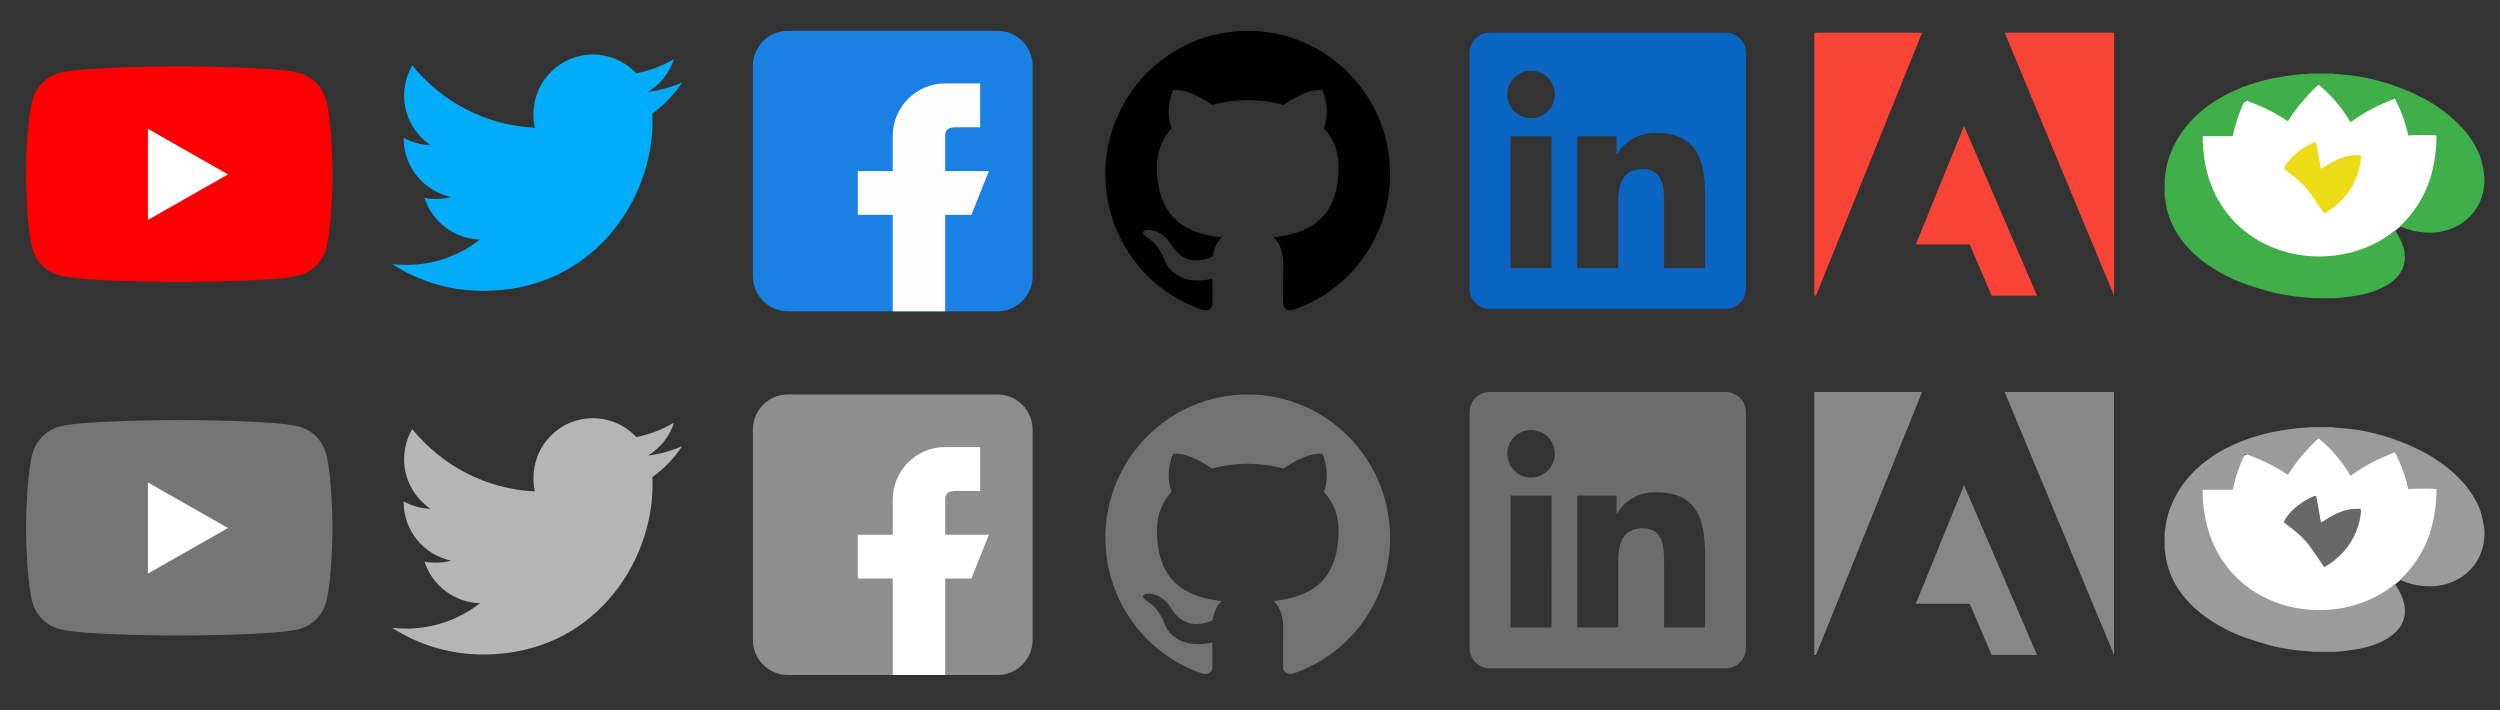 <?xml version="1.0" encoding="utf-8"?>
<!-- Generator: Adobe Illustrator 26.5.0, SVG Export Plug-In . SVG Version: 6.00 Build 0)  -->
<svg version="1.1" id="Social_Media" xmlns="http://www.w3.org/2000/svg" xmlns:xlink="http://www.w3.org/1999/xlink" x="0px"
	 y="0px" width="281.653px" height="80px" viewBox="0 0 281.653 80" style="enable-background:new 0 0 281.653 80;"
	 xml:space="preserve">
<rect x="0" y="0" width="281.653" height="80" fill="#333333" stroke="none"/>
<style type="text/css">
	.st0{fill:#FFFFFF;}
	.st1{fill:#40AF49;}
	.st2{fill:#EBDC15;}
	.st3{fill:#1B80E4;}
	.st4{fill:#FCFCFC;}
	.st5{fill:#F84437;}
	.st6{fill:#010101;}
	.st7{fill:#03ACF8;}
	.st8{fill:#FF0000;}
	.st9{fill:#0A66C2;}
	.st10{fill:#9B9B9B;}
	.st11{fill:#686868;}
	.st12{fill:#8E8E8E;}
	.st13{fill:#878787;}
	.st14{fill:#727272;}
	.st15{fill:#B5B5B5;}
	.st16{fill:#757575;}
	.st17{fill:#6D6D6D;}
</style>
<g id="logopond">
	
		<ellipse transform="matrix(0.953 -0.303 0.303 0.953 6.361 79.842)" class="st0" cx="260.088" cy="19.454" rx="15.059" ry="10.378"/>
	<g>
		<path class="st1" d="M262.846,8.287c0.05,0.011,0.084,0.03,0.119,0.033c0.522,0.047,1.044,0.089,1.566,0.138
			c1.233,0.116,2.444,0.364,3.634,0.696c0.857,0.239,1.703,0.526,2.531,0.852c0.773,0.304,1.528,0.663,2.269,1.039
			c0.847,0.431,1.639,0.956,2.403,1.525c0.735,0.548,1.403,1.167,2.026,1.834c0.517,0.554,0.962,1.167,1.346,1.823
			c0.331,0.565,0.62,1.151,0.793,1.783c0.128,0.467,0.222,0.944,0.304,1.421c0.051,0.299,0.077,0.608,0.069,0.911
			c-0.035,1.303-0.392,2.501-1.204,3.545c-0.484,0.623-1.067,1.123-1.754,1.51c-0.589,0.331-1.219,0.548-1.875,0.687
			c-0.648,0.138-1.311,0.143-1.966,0.1c-0.901-0.06-1.771-0.288-2.606-0.637c-0.036-0.015-0.071-0.034-0.118-0.056
			c2.945-2.779,4.089-6.275,4.12-10.239c-1.074-0.074-2.127-0.062-3.189,0.006c-0.316-1.451-0.799-2.829-1.51-4.138
			c-1.779,0.675-3.457,1.513-4.99,2.657c-0.952-1.633-2.148-3.044-3.602-4.234c-0.571,0.487-2.37,2.313-3.454,4.121
			c-0.146-0.095-0.292-0.191-0.438-0.286c-1.326-0.855-2.749-1.51-4.228-2.05c-0.131-0.048-0.168,0.002-0.218,0.101
			c-0.599,1.196-1.02,2.453-1.295,3.761c-0.011,0.05-0.023,0.1-0.033,0.146c-1.129,0-2.251,0-3.392,0
			c0,0.189-0.005,0.346,0.001,0.503c0.091,2.616,0.697,5.086,2.133,7.306c1.591,2.459,3.817,4.101,6.578,5.033
			c1.318,0.445,2.676,0.674,4.068,0.705c2.883,0.063,5.548-0.648,7.967-2.237c0.157-0.103,0.311-0.214,0.463-0.325
			c0.152-0.111,0.299-0.227,0.467-0.355c0.115,0.179,0.234,0.345,0.335,0.522c0.332,0.585,0.614,1.196,0.718,1.863
			c0.147,0.939-0.011,1.817-0.607,2.596c-0.427,0.558-0.972,0.958-1.574,1.295c-0.92,0.513-1.913,0.822-2.942,1.014
			c-0.539,0.1-1.084,0.17-1.628,0.24c-0.313,0.04-0.63,0.053-0.952,0.092c-0.842,0.013-1.678,0.013-2.536,0
			c-0.49-0.05-0.957-0.079-1.423-0.126c-0.474-0.048-0.951-0.093-1.42-0.175c-0.686-0.12-1.377-0.237-2.048-0.42
			c-0.917-0.249-1.823-0.543-2.724-0.845c-1.045-0.35-2.034-0.827-2.994-1.368c-0.995-0.56-1.927-1.208-2.769-1.976
			c-0.406-0.37-0.774-0.785-1.136-1.2c-0.583-0.67-1.049-1.415-1.42-2.225c-0.418-0.913-0.681-1.862-0.782-2.859
			c-0.014-0.141-0.044-0.281-0.067-0.422c0-0.584,0-1.168,0.013-1.774c0.061-0.39,0.096-0.759,0.16-1.123
			c0.193-1.09,0.571-2.116,1.099-3.089c0.441-0.811,0.975-1.557,1.592-2.24c0.529-0.585,1.109-1.122,1.737-1.602
			c0.661-0.506,1.359-0.961,2.093-1.354c0.882-0.472,1.794-0.877,2.741-1.204c1.076-0.371,2.17-0.676,3.295-0.857
			c0.652-0.105,1.302-0.222,1.957-0.301c0.515-0.062,1.036-0.074,1.555-0.11c0.029-0.002,0.057-0.022,0.086-0.033
			C261.068,8.287,261.949,8.287,262.846,8.287z"/>
		<path class="st2" d="M258.753,17.213c0.574-0.461,1.192-0.827,1.849-1.127c0.05-0.023,0.107-0.037,0.162-0.045
			c0.133-0.02,0.196,0.022,0.222,0.176c0.148,0.89,0.312,1.777,0.472,2.664c0.007,0.037,0.021,0.074,0.039,0.133
			c0.139-0.084,0.267-0.157,0.39-0.236c0.791-0.511,1.612-0.953,2.537-1.175c0.454-0.109,0.913-0.14,1.378-0.126
			c0.147,0.005,0.198,0.047,0.191,0.2c-0.044,0.842-0.242,1.649-0.566,2.423c-0.711,1.702-1.905,2.978-3.484,3.908
			c-0.024,0.014-0.051,0.026-0.092,0.047c-0.035-0.05-0.069-0.098-0.103-0.148c-0.554-0.797-1.081-1.615-1.668-2.387
			c-0.69-0.908-1.582-1.613-2.492-2.29c-0.005-0.003-0.01-0.006-0.014-0.01c-0.314-0.235-0.315-0.235-0.105-0.579
			C257.805,18.09,258.242,17.626,258.753,17.213z"/>
	</g>
</g>
<g id="facebook">
	<g>
		<g>
			<path class="st3" d="M112.395,3.472H88.759c-2.172,0-3.939,1.772-3.939,3.95v23.7c0,2.178,1.767,3.95,3.939,3.95h23.636
				c2.173,0,3.94-1.772,3.94-3.95v-23.7C116.334,5.244,114.567,3.472,112.395,3.472L112.395,3.472z"/>
			<path class="st4" d="M111.41,19.272h-4.924v-3.95c0-1.09,0.883-0.987,1.97-0.987h1.97V9.397h-3.94
				c-3.264,0-5.909,2.652-5.909,5.925v3.95h-3.939v4.938h3.939v10.862h5.909V24.209h2.954L111.41,19.272z"/>
		</g>
	</g>
</g>
<g id="adobe">
	<g>
		<g>
			<g>
				<path class="st5" d="M204.402,3.68v29.628h0.188L216.544,3.68H204.402z"/>
				<path class="st5" d="M238.172,3.68h-12.326l12.326,29.628V3.68z"/>
				<path class="st5" d="M224.385,33.308h5.108l-8.223-19.125l-5.433,13.35h6.07L224.385,33.308z"/>
			</g>
		</g>
	</g>
</g>
<g id="github">
	<g>
		<g>
			<g>
				<path class="st6" d="M140.57,3.472c-8.854,0-16.035,7.228-16.035,16.144c0,7.132,4.595,13.181,10.969,15.318
					c0.802,0.149,1.095-0.349,1.095-0.777c0-0.384-0.014-1.399-0.022-2.746c-4.46,0.975-5.402-2.165-5.402-2.165
					c-0.728-1.866-1.78-2.362-1.78-2.362c-1.457-1.001,0.108-0.981,0.108-0.981c1.61,0.114,2.455,1.664,2.455,1.664
					c1.431,2.466,3.755,1.755,4.669,1.341c0.144-1.043,0.559-1.755,1.019-2.159c-3.56-0.408-7.305-1.793-7.305-7.978
					c0-1.763,0.626-3.204,1.652-4.334c-0.166-0.408-0.716-2.05,0.157-4.272c0,0,1.347-0.434,4.41,1.654
					c1.279-0.358,2.65-0.536,4.015-0.543c1.361,0.008,2.734,0.185,4.015,0.545c3.061-2.089,4.406-1.654,4.406-1.654
					c0.874,2.223,0.325,3.863,0.16,4.271c1.028,1.13,1.648,2.571,1.648,4.334c0,6.201-3.749,7.565-7.321,7.965
					c0.575,0.499,1.088,1.483,1.088,2.989c0,2.159-0.02,3.9-0.02,4.428c0,0.432,0.289,0.934,1.102,0.776
					c6.365-2.139,10.955-8.187,10.955-15.316C156.609,10.7,149.429,3.472,140.57,3.472L140.57,3.472z"/>
			</g>
		</g>
	</g>
</g>
<g id="twitter">
	<g>
		<g>
			<path class="st7" d="M76.851,9.294c-1.215,0.535-2.511,0.889-3.861,1.061c1.389-0.831,2.449-2.138,2.947-3.713
				c-1.295,0.774-2.725,1.321-4.248,1.626c-1.23-1.313-2.982-2.126-4.894-2.126c-3.71,0-6.696,3.019-6.696,6.72
				c0,0.533,0.045,1.044,0.155,1.532c-5.57-0.273-10.499-2.949-13.81-7.027c-0.578,1.005-0.917,2.157-0.917,3.396
				c0,2.327,1.195,4.389,2.976,5.583c-1.076-0.02-2.133-0.333-3.027-0.827v0.074c0,3.264,2.323,5.976,5.368,6.601
				c-0.545,0.15-1.14,0.221-1.757,0.221c-0.429,0-0.862-0.025-1.268-0.115c0.868,2.661,3.332,4.617,6.261,4.68
				c-2.28,1.788-5.174,2.865-8.307,2.865c-0.549,0-1.076-0.024-1.604-0.092c2.968,1.919,6.485,3.015,10.279,3.015
				c12.329,0,19.07-10.241,19.07-19.117c0-0.297-0.011-0.584-0.025-0.868C74.823,11.835,75.94,10.654,76.851,9.294L76.851,9.294z"/>
		</g>
	</g>
</g>
<g id="youtube">
	<g>
		<path class="st8" d="M36.736,11.282c-0.397-1.495-1.567-2.672-3.052-3.072c-2.692-0.726-13.488-0.726-13.488-0.726
			s-10.796,0-13.488,0.726c-1.485,0.4-2.655,1.577-3.052,3.072c-0.721,2.71-0.721,8.364-0.721,8.364s0,5.654,0.721,8.364
			c0.397,1.495,1.567,2.623,3.052,3.023c2.692,0.726,13.488,0.726,13.488,0.726s10.796,0,13.488-0.726
			c1.485-0.4,2.655-1.528,3.052-3.023c0.721-2.71,0.721-8.364,0.721-8.364S37.457,13.992,36.736,11.282z"/>
		<polygon class="st0" points="16.664,24.779 16.664,14.512 25.687,19.646 		"/>
	</g>
</g>
<path id="linkedin" class="st9" d="M192.091,30.205h-4.612v-7.225c0-1.723-0.031-3.941-2.399-3.941c-2.402,0-2.77,1.877-2.77,3.815
	v7.351h-4.612V15.35h4.428v2.03h0.06c0.903-1.544,2.582-2.466,4.369-2.399c4.675,0,5.537,3.075,5.537,7.076V30.205z M172.492,13.319
	c-1.478,0-2.677-1.198-2.678-2.676s1.198-2.677,2.676-2.678s2.677,1.198,2.678,2.676c0,0,0,0,0,0.001
	C175.168,12.12,173.97,13.318,172.492,13.319L172.492,13.319 M174.798,30.204h-4.617V15.35h4.618L174.798,30.204z M194.388,3.682
	h-26.525c-1.253-0.015-2.281,0.988-2.297,2.241c0,0.002,0,0.003,0,0.005v26.632c0.015,1.254,1.043,2.26,2.297,2.246h26.524
	c1.258,0.017,2.291-0.989,2.309-2.246V5.924c-0.018-1.257-1.052-2.261-2.309-2.243"/>
<g id="logopond_00000040568776138727943760000009563763403481311408_">
	
		<ellipse transform="matrix(0.953 -0.303 0.303 0.953 -5.729 81.72)" class="st0" cx="260.088" cy="59.295" rx="15.059" ry="10.378"/>
	<g>
		<path class="st10" d="M262.846,48.129c0.05,0.011,0.084,0.03,0.119,0.033c0.522,0.047,1.044,0.089,1.566,0.138
			c1.233,0.116,2.444,0.364,3.634,0.696c0.857,0.239,1.703,0.526,2.531,0.852c0.773,0.304,1.528,0.663,2.269,1.039
			c0.847,0.431,1.639,0.956,2.403,1.525c0.735,0.548,1.403,1.167,2.026,1.834c0.517,0.554,0.962,1.167,1.346,1.823
			c0.331,0.565,0.62,1.151,0.793,1.783c0.128,0.467,0.222,0.944,0.304,1.421c0.051,0.299,0.077,0.608,0.069,0.911
			c-0.035,1.303-0.392,2.501-1.204,3.545c-0.484,0.623-1.067,1.123-1.754,1.51c-0.589,0.331-1.219,0.548-1.875,0.687
			c-0.648,0.138-1.311,0.143-1.966,0.1c-0.901-0.06-1.771-0.288-2.606-0.637c-0.036-0.015-0.071-0.034-0.118-0.056
			c2.945-2.779,4.089-6.275,4.12-10.239c-1.074-0.074-2.127-0.062-3.189,0.006c-0.316-1.451-0.799-2.829-1.51-4.138
			c-1.779,0.675-3.457,1.513-4.99,2.657c-0.952-1.633-2.148-3.044-3.602-4.234c-0.571,0.487-2.37,2.313-3.454,4.121
			c-0.146-0.095-0.292-0.191-0.438-0.286c-1.326-0.855-2.749-1.51-4.228-2.05c-0.131-0.048-0.168,0.002-0.218,0.101
			c-0.599,1.196-1.02,2.453-1.295,3.761c-0.011,0.05-0.023,0.1-0.033,0.146c-1.129,0-2.251,0-3.392,0
			c0,0.189-0.005,0.346,0.001,0.503c0.091,2.616,0.697,5.086,2.133,7.306c1.591,2.459,3.817,4.101,6.578,5.033
			c1.318,0.445,2.676,0.674,4.068,0.705c2.883,0.063,5.548-0.648,7.967-2.237c0.157-0.103,0.311-0.214,0.463-0.325
			c0.152-0.111,0.299-0.227,0.467-0.355c0.115,0.179,0.234,0.345,0.335,0.522c0.332,0.585,0.614,1.196,0.718,1.863
			c0.147,0.939-0.011,1.817-0.607,2.596c-0.427,0.558-0.972,0.958-1.574,1.295c-0.92,0.513-1.913,0.822-2.942,1.014
			c-0.539,0.1-1.084,0.17-1.628,0.24c-0.313,0.04-0.63,0.053-0.952,0.092c-0.842,0.013-1.678,0.013-2.536,0
			c-0.49-0.05-0.957-0.079-1.423-0.126c-0.474-0.048-0.951-0.093-1.42-0.175c-0.686-0.12-1.377-0.238-2.048-0.42
			c-0.917-0.249-1.823-0.543-2.724-0.845c-1.045-0.35-2.034-0.827-2.994-1.368c-0.995-0.56-1.927-1.208-2.769-1.976
			c-0.406-0.37-0.774-0.785-1.136-1.2c-0.583-0.67-1.049-1.415-1.42-2.225c-0.418-0.913-0.681-1.862-0.782-2.859
			c-0.014-0.141-0.044-0.281-0.067-0.422c0-0.584,0-1.168,0.013-1.774c0.061-0.39,0.096-0.759,0.16-1.123
			c0.193-1.09,0.571-2.116,1.099-3.089c0.441-0.811,0.975-1.557,1.592-2.24c0.529-0.585,1.109-1.122,1.737-1.602
			c0.661-0.506,1.359-0.961,2.093-1.354c0.882-0.472,1.794-0.877,2.741-1.204c1.076-0.371,2.17-0.676,3.295-0.857
			c0.652-0.105,1.302-0.222,1.957-0.301c0.515-0.062,1.036-0.074,1.555-0.11c0.029-0.002,0.057-0.022,0.086-0.033
			C261.068,48.129,261.949,48.129,262.846,48.129z"/>
		<path class="st11" d="M258.753,57.054c0.574-0.461,1.192-0.827,1.849-1.127c0.05-0.023,0.107-0.037,0.162-0.045
			c0.133-0.02,0.196,0.022,0.222,0.176c0.148,0.89,0.312,1.777,0.472,2.664c0.007,0.037,0.021,0.074,0.039,0.133
			c0.139-0.084,0.267-0.157,0.39-0.236c0.791-0.511,1.612-0.953,2.537-1.175c0.454-0.109,0.913-0.14,1.378-0.126
			c0.147,0.005,0.198,0.047,0.191,0.2c-0.044,0.842-0.242,1.649-0.566,2.423c-0.711,1.702-1.905,2.978-3.484,3.908
			c-0.024,0.014-0.051,0.026-0.092,0.047c-0.035-0.05-0.069-0.098-0.103-0.148c-0.554-0.797-1.081-1.615-1.668-2.387
			c-0.69-0.908-1.582-1.613-2.492-2.29c-0.005-0.003-0.01-0.006-0.014-0.01c-0.314-0.235-0.315-0.235-0.105-0.579
			C257.805,57.931,258.242,57.468,258.753,57.054z"/>
	</g>
</g>
<g id="facebook_00000092450739593698993320000007992125271189818515_">
	<g>
		<g>
			<path class="st12" d="M112.395,44.443H88.759c-2.172,0-3.939,1.772-3.939,3.95v23.7c0,2.178,1.767,3.95,3.939,3.95h23.636
				c2.173,0,3.94-1.772,3.94-3.95v-23.7C116.334,46.215,114.567,44.443,112.395,44.443L112.395,44.443z"/>
			<path class="st0" d="M111.41,60.243h-4.924v-3.95c0-1.09,0.883-0.987,1.97-0.987h1.97v-4.938h-3.94
				c-3.264,0-5.909,2.652-5.909,5.925v3.95h-3.939v4.938h3.939v10.862h5.909V65.181h2.954L111.41,60.243z"/>
		</g>
	</g>
</g>
<g id="adobe_00000034767823333309812400000008208288804156252341_">
	<g>
		<g>
			<g>
				<path class="st13" d="M204.402,44.16v29.628h0.188l11.955-29.628H204.402z"/>
				<path class="st13" d="M238.172,44.16h-12.326l12.326,29.628V44.16z"/>
				<path class="st13" d="M224.385,73.789h5.108l-8.223-19.125l-5.433,13.35h6.07L224.385,73.789z"/>
			</g>
		</g>
	</g>
</g>
<g id="github_00000147185501094871312530000010817521458385406368_">
	<g>
		<g>
			<g>
				<path class="st14" d="M140.57,44.443c-8.854,0-16.035,7.228-16.035,16.144c0,7.132,4.595,13.181,10.969,15.318
					c0.802,0.149,1.095-0.349,1.095-0.777c0-0.384-0.014-1.399-0.022-2.746c-4.46,0.975-5.402-2.165-5.402-2.165
					c-0.728-1.866-1.78-2.362-1.78-2.362c-1.457-1.001,0.108-0.981,0.108-0.981c1.61,0.114,2.455,1.664,2.455,1.664
					c1.431,2.466,3.755,1.755,4.669,1.341c0.144-1.043,0.559-1.755,1.019-2.159c-3.56-0.408-7.305-1.793-7.305-7.978
					c0-1.763,0.626-3.204,1.652-4.334c-0.166-0.408-0.716-2.05,0.157-4.272c0,0,1.347-0.434,4.41,1.654
					c1.279-0.358,2.65-0.536,4.015-0.543c1.361,0.008,2.734,0.185,4.015,0.545c3.061-2.089,4.406-1.654,4.406-1.654
					c0.874,2.223,0.325,3.863,0.16,4.271c1.028,1.13,1.648,2.571,1.648,4.334c0,6.201-3.749,7.565-7.321,7.965
					c0.575,0.499,1.088,1.483,1.088,2.989c0,2.159-0.02,3.9-0.02,4.428c0,0.432,0.289,0.934,1.102,0.776
					c6.365-2.139,10.955-8.187,10.955-15.316C156.609,51.671,149.429,44.443,140.57,44.443L140.57,44.443z"/>
			</g>
		</g>
	</g>
</g>
<g id="twitter_00000032629507747377233570000005824616401611973566_">
	<g>
		<g>
			<path class="st15" d="M76.851,50.265c-1.215,0.535-2.511,0.889-3.861,1.061c1.389-0.831,2.449-2.138,2.947-3.713
				c-1.295,0.774-2.725,1.321-4.248,1.626c-1.23-1.313-2.982-2.126-4.894-2.126c-3.71,0-6.696,3.019-6.696,6.72
				c0,0.533,0.045,1.044,0.155,1.532c-5.57-0.273-10.499-2.949-13.81-7.027c-0.578,1.005-0.917,2.157-0.917,3.396
				c0,2.327,1.195,4.389,2.976,5.583c-1.076-0.02-2.133-0.333-3.027-0.827v0.074c0,3.264,2.323,5.976,5.368,6.601
				c-0.545,0.15-1.14,0.221-1.757,0.221c-0.429,0-0.862-0.025-1.268-0.115c0.868,2.661,3.332,4.617,6.261,4.68
				c-2.28,1.788-5.174,2.865-8.307,2.865c-0.549,0-1.076-0.024-1.604-0.092c2.968,1.919,6.485,3.015,10.279,3.015
				c12.329,0,19.07-10.241,19.07-19.117c0-0.297-0.011-0.584-0.025-0.868C74.823,52.807,75.94,51.626,76.851,50.265L76.851,50.265z"
				/>
		</g>
	</g>
</g>
<g id="youtube_00000095332621268486832100000013794974657789764252_">
	<g>
		<path class="st16" d="M36.736,51.124c-0.397-1.495-1.567-2.672-3.052-3.072c-2.692-0.726-13.488-0.726-13.488-0.726
			s-10.796,0-13.488,0.726c-1.485,0.4-2.655,1.577-3.052,3.072c-0.721,2.71-0.721,8.364-0.721,8.364s0,5.654,0.721,8.364
			c0.397,1.495,1.567,2.623,3.052,3.023C9.399,71.6,20.195,71.6,20.195,71.6s10.796,0,13.488-0.726
			c1.485-0.4,2.655-1.528,3.052-3.023c0.721-2.71,0.721-8.364,0.721-8.364S37.457,53.833,36.736,51.124z"/>
		<polygon class="st0" points="16.664,64.62 16.664,54.354 25.687,59.487 		"/>
	</g>
</g>
<path id="linkedin_00000120558238141818640720000009369107200485495736_" class="st17" d="M192.091,70.685h-4.612v-7.225
	c0-1.723-0.031-3.941-2.399-3.941c-2.402,0-2.77,1.877-2.77,3.815v7.351h-4.612V55.83h4.428v2.03h0.06
	c0.903-1.544,2.582-2.466,4.369-2.399c4.675,0,5.537,3.075,5.537,7.076V70.685z M172.492,53.799c-1.478,0-2.677-1.198-2.678-2.676
	s1.198-2.677,2.676-2.678c1.478,0,2.677,1.198,2.678,2.676c0,0,0,0,0,0.001C175.168,52.6,173.97,53.799,172.492,53.799
	L172.492,53.799 M174.798,70.684h-4.617V55.83h4.618L174.798,70.684z M194.388,44.162h-26.525c-1.253-0.015-2.281,0.988-2.297,2.241
	c0,0.002,0,0.003,0,0.005v26.632c0.015,1.254,1.043,2.26,2.297,2.246h26.524c1.258,0.017,2.291-0.989,2.309-2.246V46.404
	c-0.018-1.257-1.052-2.261-2.309-2.243"/>
</svg>
